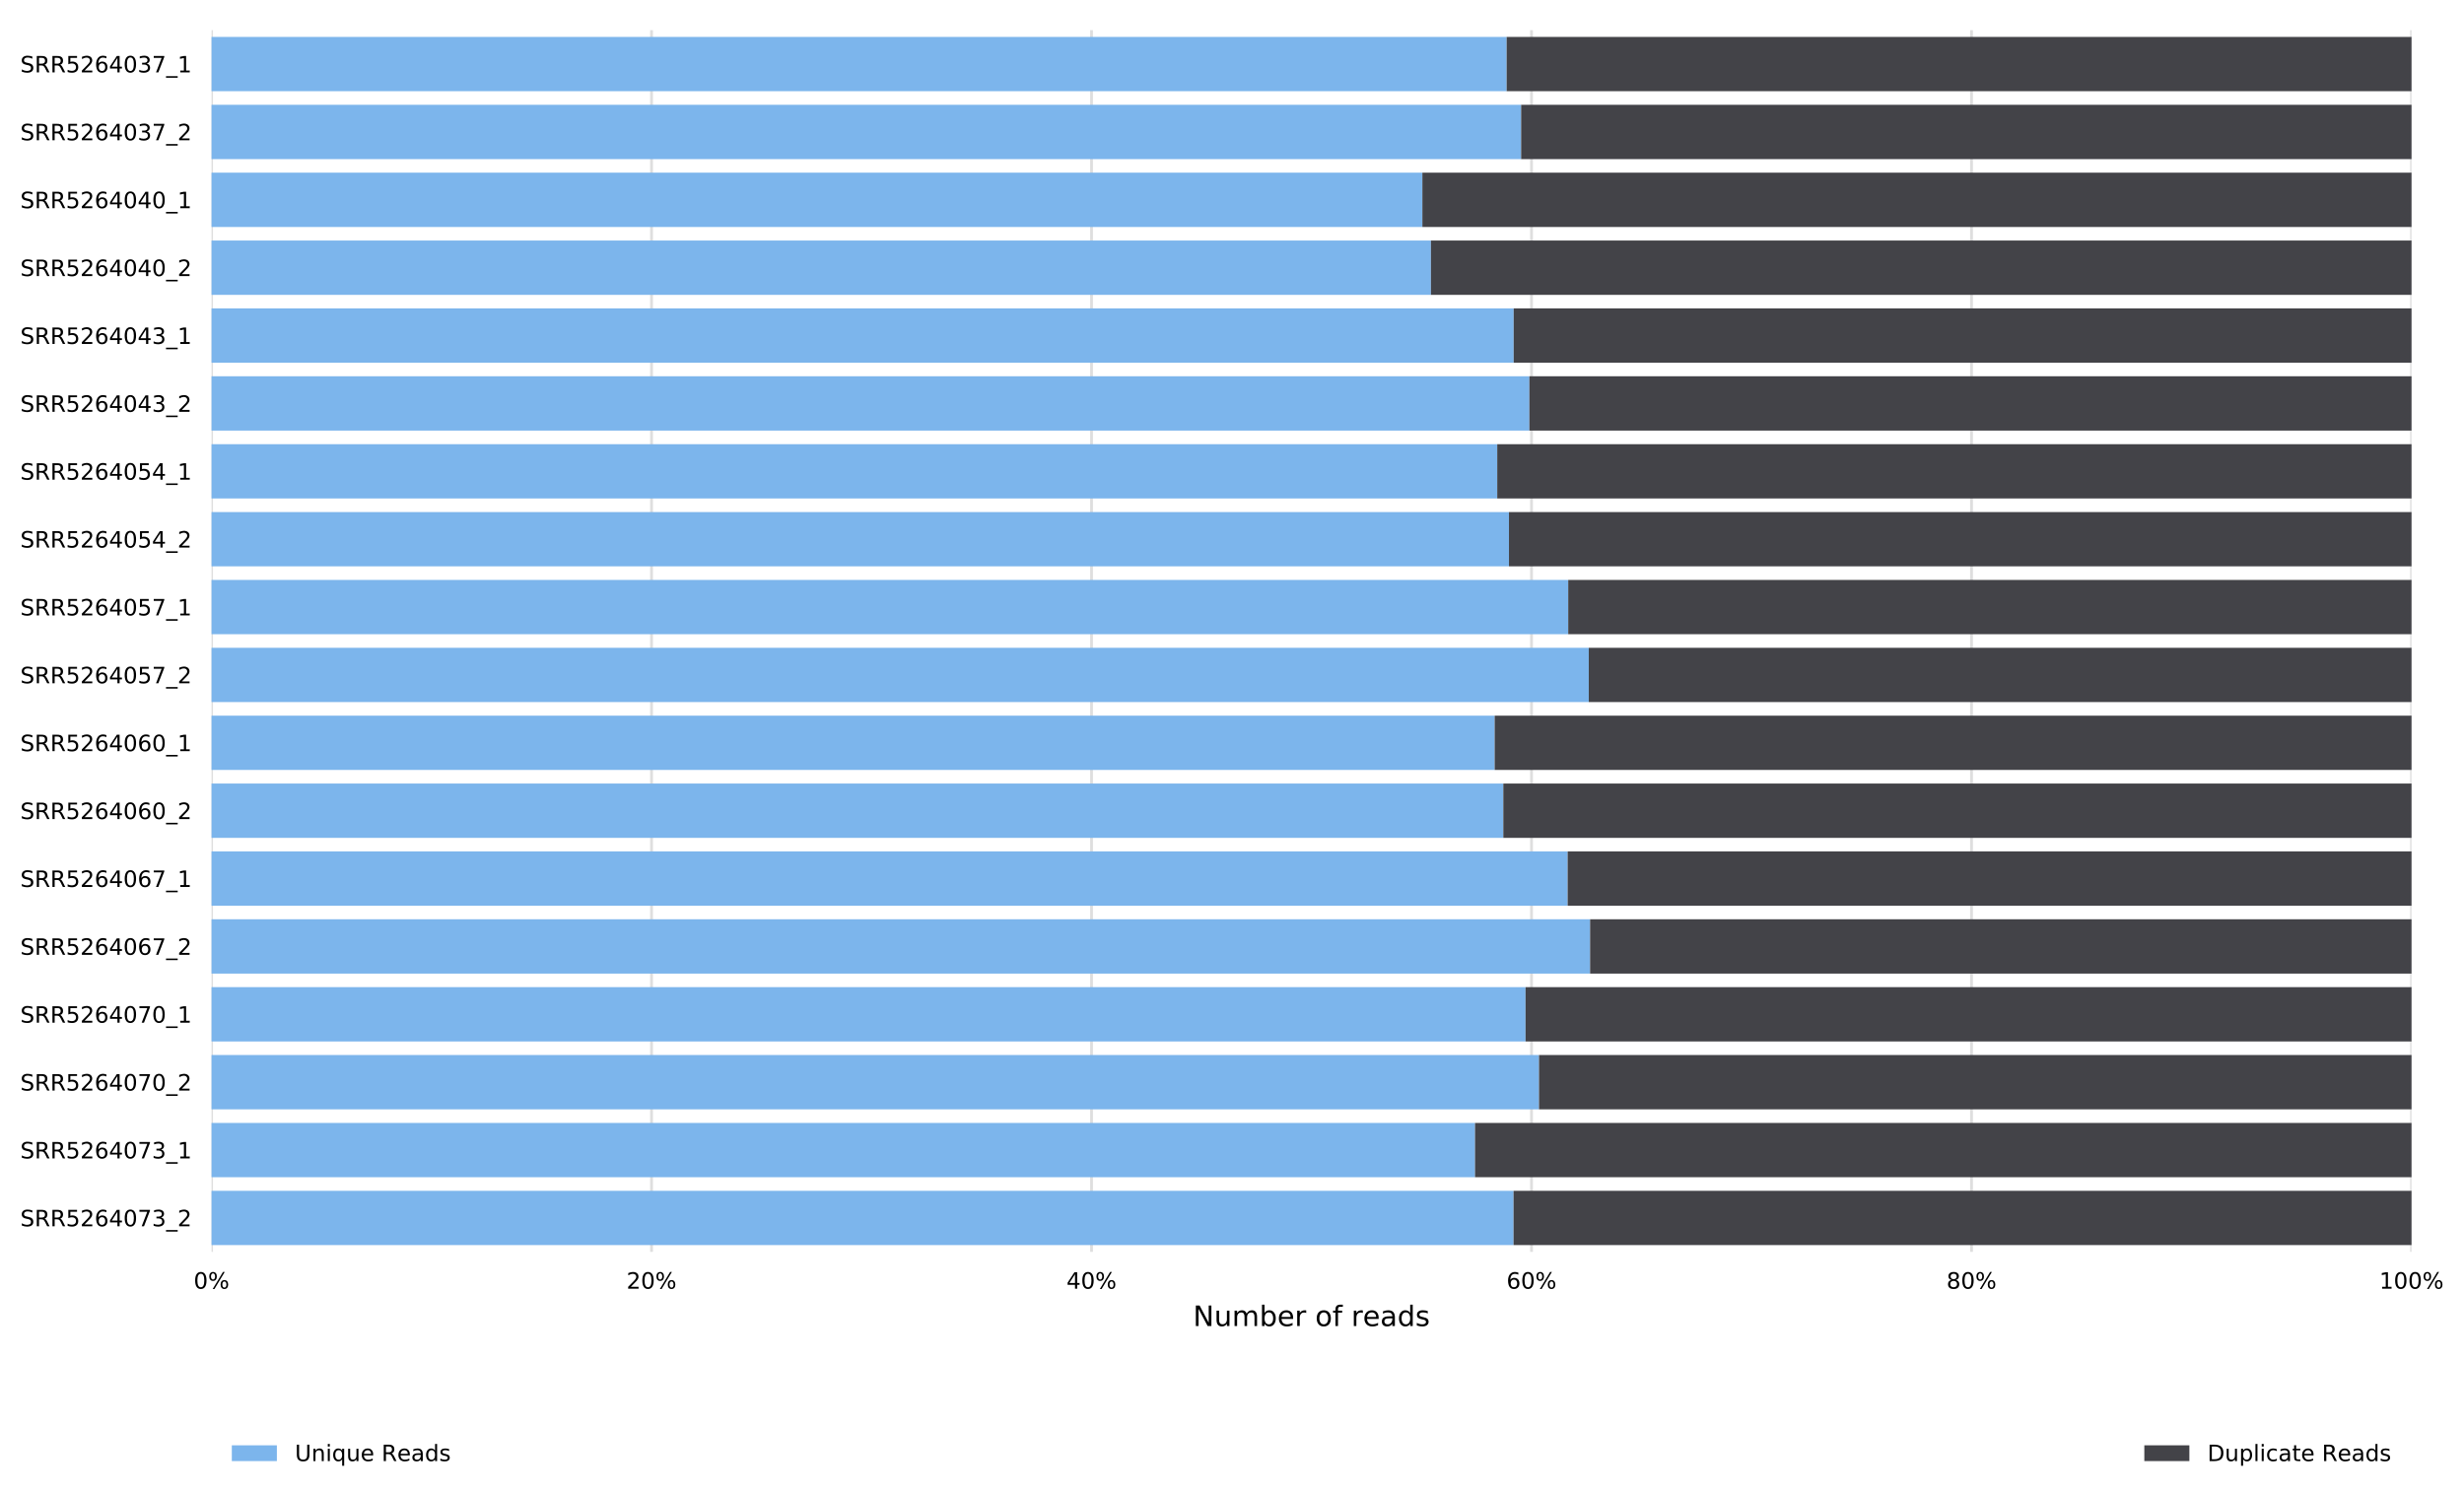 <?xml version="1.0" encoding="utf-8" standalone="no"?>
<!DOCTYPE svg PUBLIC "-//W3C//DTD SVG 1.1//EN"
  "http://www.w3.org/Graphics/SVG/1.1/DTD/svg11.dtd">
<!-- Created with matplotlib (http://matplotlib.org/) -->
<svg height="530.938pt" version="1.1" viewBox="0 0 874.952 530.938" width="874.952pt" xmlns="http://www.w3.org/2000/svg" xmlns:xlink="http://www.w3.org/1999/xlink">
 <defs>
  <style type="text/css">
*{stroke-linecap:butt;stroke-linejoin:round;}
  </style>
 </defs>
 <g id="figure_1">
  <g id="patch_1">
   <path d="M 0 530.938 
L 874.952 530.938 
L 874.952 0 
L 0 0 
z
" style="fill:#ffffff;"/>
  </g>
  <g id="axes_1">
   <g id="patch_2">
    <path d="M 75.116 444.578 
L 856.316 444.578 
L 856.316 10.7 
L 75.116 10.7 
z
" style="fill:#ffffff;"/>
   </g>
   <g id="matplotlib.axis_1">
    <g id="xtick_1">
     <g id="line2d_1">
      <path clip-path="url(#p8c779f470f)" d="M 75.116 444.578 
L 75.116 10.7 
" style="fill:none;stroke:#dedede;stroke-linecap:square;"/>
     </g>
     <g id="text_1">
      <!-- 0% -->
      <defs>
       <path d="M 31.781 66.406 
Q 24.172 66.406 20.328 58.906 
Q 16.5 51.422 16.5 36.375 
Q 16.5 21.391 20.328 13.891 
Q 24.172 6.391 31.781 6.391 
Q 39.453 6.391 43.281 13.891 
Q 47.125 21.391 47.125 36.375 
Q 47.125 51.422 43.281 58.906 
Q 39.453 66.406 31.781 66.406 
z
M 31.781 74.219 
Q 44.047 74.219 50.516 64.516 
Q 56.984 54.828 56.984 36.375 
Q 56.984 17.969 50.516 8.266 
Q 44.047 -1.422 31.781 -1.422 
Q 19.531 -1.422 13.062 8.266 
Q 6.594 17.969 6.594 36.375 
Q 6.594 54.828 13.062 64.516 
Q 19.531 74.219 31.781 74.219 
z
" id="DejaVuSans-30"/>
       <path d="M 72.703 32.078 
Q 68.453 32.078 66.031 28.469 
Q 63.625 24.859 63.625 18.406 
Q 63.625 12.062 66.031 8.422 
Q 68.453 4.781 72.703 4.781 
Q 76.859 4.781 79.266 8.422 
Q 81.688 12.062 81.688 18.406 
Q 81.688 24.812 79.266 28.438 
Q 76.859 32.078 72.703 32.078 
z
M 72.703 38.281 
Q 80.422 38.281 84.953 32.906 
Q 89.5 27.547 89.5 18.406 
Q 89.5 9.281 84.938 3.922 
Q 80.375 -1.422 72.703 -1.422 
Q 64.891 -1.422 60.344 3.922 
Q 55.812 9.281 55.812 18.406 
Q 55.812 27.594 60.375 32.938 
Q 64.938 38.281 72.703 38.281 
z
M 22.312 68.016 
Q 18.109 68.016 15.688 64.375 
Q 13.281 60.75 13.281 54.391 
Q 13.281 47.953 15.672 44.328 
Q 18.062 40.719 22.312 40.719 
Q 26.562 40.719 28.969 44.328 
Q 31.391 47.953 31.391 54.391 
Q 31.391 60.688 28.953 64.344 
Q 26.516 68.016 22.312 68.016 
z
M 66.406 74.219 
L 74.219 74.219 
L 28.609 -1.422 
L 20.797 -1.422 
z
M 22.312 74.219 
Q 30.031 74.219 34.609 68.875 
Q 39.203 63.531 39.203 54.391 
Q 39.203 45.172 34.641 39.844 
Q 30.078 34.516 22.312 34.516 
Q 14.547 34.516 10.031 39.859 
Q 5.516 45.219 5.516 54.391 
Q 5.516 63.484 10.047 68.844 
Q 14.594 74.219 22.312 74.219 
z
" id="DejaVuSans-25"/>
      </defs>
      <g transform="translate(68.771 457.657)scale(0.08 -0.08)">
       <use xlink:href="#DejaVuSans-30"/>
       <use x="63.623" xlink:href="#DejaVuSans-25"/>
      </g>
     </g>
    </g>
    <g id="xtick_2">
     <g id="line2d_2">
      <path clip-path="url(#p8c779f470f)" d="M 231.356 444.578 
L 231.356 10.7 
" style="fill:none;stroke:#dedede;stroke-linecap:square;"/>
     </g>
     <g id="text_2">
      <!-- 20% -->
      <defs>
       <path d="M 19.188 8.297 
L 53.609 8.297 
L 53.609 0 
L 7.328 0 
L 7.328 8.297 
Q 12.938 14.109 22.625 23.891 
Q 32.328 33.688 34.812 36.531 
Q 39.547 41.844 41.422 45.531 
Q 43.312 49.219 43.312 52.781 
Q 43.312 58.594 39.234 62.25 
Q 35.156 65.922 28.609 65.922 
Q 23.969 65.922 18.812 64.312 
Q 13.672 62.703 7.812 59.422 
L 7.812 69.391 
Q 13.766 71.781 18.938 73 
Q 24.125 74.219 28.422 74.219 
Q 39.75 74.219 46.484 68.547 
Q 53.219 62.891 53.219 53.422 
Q 53.219 48.922 51.531 44.891 
Q 49.859 40.875 45.406 35.406 
Q 44.188 33.984 37.641 27.219 
Q 31.109 20.453 19.188 8.297 
z
" id="DejaVuSans-32"/>
      </defs>
      <g transform="translate(222.466 457.657)scale(0.08 -0.08)">
       <use xlink:href="#DejaVuSans-32"/>
       <use x="63.623" xlink:href="#DejaVuSans-30"/>
       <use x="127.246" xlink:href="#DejaVuSans-25"/>
      </g>
     </g>
    </g>
    <g id="xtick_3">
     <g id="line2d_3">
      <path clip-path="url(#p8c779f470f)" d="M 387.596 444.578 
L 387.596 10.7 
" style="fill:none;stroke:#dedede;stroke-linecap:square;"/>
     </g>
     <g id="text_3">
      <!-- 40% -->
      <defs>
       <path d="M 37.797 64.312 
L 12.891 25.391 
L 37.797 25.391 
z
M 35.203 72.906 
L 47.609 72.906 
L 47.609 25.391 
L 58.016 25.391 
L 58.016 17.188 
L 47.609 17.188 
L 47.609 0 
L 37.797 0 
L 37.797 17.188 
L 4.891 17.188 
L 4.891 26.703 
z
" id="DejaVuSans-34"/>
      </defs>
      <g transform="translate(378.706 457.657)scale(0.08 -0.08)">
       <use xlink:href="#DejaVuSans-34"/>
       <use x="63.623" xlink:href="#DejaVuSans-30"/>
       <use x="127.246" xlink:href="#DejaVuSans-25"/>
      </g>
     </g>
    </g>
    <g id="xtick_4">
     <g id="line2d_4">
      <path clip-path="url(#p8c779f470f)" d="M 543.836 444.578 
L 543.836 10.7 
" style="fill:none;stroke:#dedede;stroke-linecap:square;"/>
     </g>
     <g id="text_4">
      <!-- 60% -->
      <defs>
       <path d="M 33.016 40.375 
Q 26.375 40.375 22.484 35.828 
Q 18.609 31.297 18.609 23.391 
Q 18.609 15.531 22.484 10.953 
Q 26.375 6.391 33.016 6.391 
Q 39.656 6.391 43.531 10.953 
Q 47.406 15.531 47.406 23.391 
Q 47.406 31.297 43.531 35.828 
Q 39.656 40.375 33.016 40.375 
z
M 52.594 71.297 
L 52.594 62.312 
Q 48.875 64.062 45.094 64.984 
Q 41.312 65.922 37.594 65.922 
Q 27.828 65.922 22.672 59.328 
Q 17.531 52.734 16.797 39.406 
Q 19.672 43.656 24.016 45.922 
Q 28.375 48.188 33.594 48.188 
Q 44.578 48.188 50.953 41.516 
Q 57.328 34.859 57.328 23.391 
Q 57.328 12.156 50.688 5.359 
Q 44.047 -1.422 33.016 -1.422 
Q 20.359 -1.422 13.672 8.266 
Q 6.984 17.969 6.984 36.375 
Q 6.984 53.656 15.188 63.938 
Q 23.391 74.219 37.203 74.219 
Q 40.922 74.219 44.703 73.484 
Q 48.484 72.75 52.594 71.297 
z
" id="DejaVuSans-36"/>
      </defs>
      <g transform="translate(534.946 457.657)scale(0.08 -0.08)">
       <use xlink:href="#DejaVuSans-36"/>
       <use x="63.623" xlink:href="#DejaVuSans-30"/>
       <use x="127.246" xlink:href="#DejaVuSans-25"/>
      </g>
     </g>
    </g>
    <g id="xtick_5">
     <g id="line2d_5">
      <path clip-path="url(#p8c779f470f)" d="M 700.076 444.578 
L 700.076 10.7 
" style="fill:none;stroke:#dedede;stroke-linecap:square;"/>
     </g>
     <g id="text_5">
      <!-- 80% -->
      <defs>
       <path d="M 31.781 34.625 
Q 24.75 34.625 20.719 30.859 
Q 16.703 27.094 16.703 20.516 
Q 16.703 13.922 20.719 10.156 
Q 24.75 6.391 31.781 6.391 
Q 38.812 6.391 42.859 10.172 
Q 46.922 13.969 46.922 20.516 
Q 46.922 27.094 42.891 30.859 
Q 38.875 34.625 31.781 34.625 
z
M 21.922 38.812 
Q 15.578 40.375 12.031 44.719 
Q 8.5 49.078 8.5 55.328 
Q 8.5 64.062 14.719 69.141 
Q 20.953 74.219 31.781 74.219 
Q 42.672 74.219 48.875 69.141 
Q 55.078 64.062 55.078 55.328 
Q 55.078 49.078 51.531 44.719 
Q 48 40.375 41.703 38.812 
Q 48.828 37.156 52.797 32.312 
Q 56.781 27.484 56.781 20.516 
Q 56.781 9.906 50.312 4.234 
Q 43.844 -1.422 31.781 -1.422 
Q 19.734 -1.422 13.25 4.234 
Q 6.781 9.906 6.781 20.516 
Q 6.781 27.484 10.781 32.312 
Q 14.797 37.156 21.922 38.812 
z
M 18.312 54.391 
Q 18.312 48.734 21.844 45.562 
Q 25.391 42.391 31.781 42.391 
Q 38.141 42.391 41.719 45.562 
Q 45.312 48.734 45.312 54.391 
Q 45.312 60.062 41.719 63.234 
Q 38.141 66.406 31.781 66.406 
Q 25.391 66.406 21.844 63.234 
Q 18.312 60.062 18.312 54.391 
z
" id="DejaVuSans-38"/>
      </defs>
      <g transform="translate(691.186 457.657)scale(0.08 -0.08)">
       <use xlink:href="#DejaVuSans-38"/>
       <use x="63.623" xlink:href="#DejaVuSans-30"/>
       <use x="127.246" xlink:href="#DejaVuSans-25"/>
      </g>
     </g>
    </g>
    <g id="xtick_6">
     <g id="line2d_6">
      <path clip-path="url(#p8c779f470f)" d="M 856.316 444.578 
L 856.316 10.7 
" style="fill:none;stroke:#dedede;stroke-linecap:square;"/>
     </g>
     <g id="text_6">
      <!-- 100% -->
      <defs>
       <path d="M 12.406 8.297 
L 28.516 8.297 
L 28.516 63.922 
L 10.984 60.406 
L 10.984 69.391 
L 28.422 72.906 
L 38.281 72.906 
L 38.281 8.297 
L 54.391 8.297 
L 54.391 0 
L 12.406 0 
z
" id="DejaVuSans-31"/>
      </defs>
      <g transform="translate(844.881 457.657)scale(0.08 -0.08)">
       <use xlink:href="#DejaVuSans-31"/>
       <use x="63.623" xlink:href="#DejaVuSans-30"/>
       <use x="127.246" xlink:href="#DejaVuSans-30"/>
       <use x="190.869" xlink:href="#DejaVuSans-25"/>
      </g>
     </g>
    </g>
    <g id="text_7">
     <!-- Number of reads -->
     <defs>
      <path d="M 9.812 72.906 
L 23.094 72.906 
L 55.422 11.922 
L 55.422 72.906 
L 64.984 72.906 
L 64.984 0 
L 51.703 0 
L 19.391 60.984 
L 19.391 0 
L 9.812 0 
z
" id="DejaVuSans-4e"/>
      <path d="M 8.5 21.578 
L 8.5 54.688 
L 17.484 54.688 
L 17.484 21.922 
Q 17.484 14.156 20.5 10.266 
Q 23.531 6.391 29.594 6.391 
Q 36.859 6.391 41.078 11.031 
Q 45.312 15.672 45.312 23.688 
L 45.312 54.688 
L 54.297 54.688 
L 54.297 0 
L 45.312 0 
L 45.312 8.406 
Q 42.047 3.422 37.719 1 
Q 33.406 -1.422 27.688 -1.422 
Q 18.266 -1.422 13.375 4.438 
Q 8.5 10.297 8.5 21.578 
z
M 31.109 56 
z
" id="DejaVuSans-75"/>
      <path d="M 52 44.188 
Q 55.375 50.25 60.062 53.125 
Q 64.75 56 71.094 56 
Q 79.641 56 84.281 50.016 
Q 88.922 44.047 88.922 33.016 
L 88.922 0 
L 79.891 0 
L 79.891 32.719 
Q 79.891 40.578 77.094 44.375 
Q 74.312 48.188 68.609 48.188 
Q 61.625 48.188 57.562 43.547 
Q 53.516 38.922 53.516 30.906 
L 53.516 0 
L 44.484 0 
L 44.484 32.719 
Q 44.484 40.625 41.703 44.406 
Q 38.922 48.188 33.109 48.188 
Q 26.219 48.188 22.156 43.531 
Q 18.109 38.875 18.109 30.906 
L 18.109 0 
L 9.078 0 
L 9.078 54.688 
L 18.109 54.688 
L 18.109 46.188 
Q 21.188 51.219 25.484 53.609 
Q 29.781 56 35.688 56 
Q 41.656 56 45.828 52.969 
Q 50 49.953 52 44.188 
z
" id="DejaVuSans-6d"/>
      <path d="M 48.688 27.297 
Q 48.688 37.203 44.609 42.844 
Q 40.531 48.484 33.406 48.484 
Q 26.266 48.484 22.188 42.844 
Q 18.109 37.203 18.109 27.297 
Q 18.109 17.391 22.188 11.75 
Q 26.266 6.109 33.406 6.109 
Q 40.531 6.109 44.609 11.75 
Q 48.688 17.391 48.688 27.297 
z
M 18.109 46.391 
Q 20.953 51.266 25.266 53.625 
Q 29.594 56 35.594 56 
Q 45.562 56 51.781 48.094 
Q 58.016 40.188 58.016 27.297 
Q 58.016 14.406 51.781 6.484 
Q 45.562 -1.422 35.594 -1.422 
Q 29.594 -1.422 25.266 0.953 
Q 20.953 3.328 18.109 8.203 
L 18.109 0 
L 9.078 0 
L 9.078 75.984 
L 18.109 75.984 
z
" id="DejaVuSans-62"/>
      <path d="M 56.203 29.594 
L 56.203 25.203 
L 14.891 25.203 
Q 15.484 15.922 20.484 11.062 
Q 25.484 6.203 34.422 6.203 
Q 39.594 6.203 44.453 7.469 
Q 49.312 8.734 54.109 11.281 
L 54.109 2.781 
Q 49.266 0.734 44.188 -0.344 
Q 39.109 -1.422 33.891 -1.422 
Q 20.797 -1.422 13.156 6.188 
Q 5.516 13.812 5.516 26.812 
Q 5.516 40.234 12.766 48.109 
Q 20.016 56 32.328 56 
Q 43.359 56 49.781 48.891 
Q 56.203 41.797 56.203 29.594 
z
M 47.219 32.234 
Q 47.125 39.594 43.094 43.984 
Q 39.062 48.391 32.422 48.391 
Q 24.906 48.391 20.391 44.141 
Q 15.875 39.891 15.188 32.172 
z
" id="DejaVuSans-65"/>
      <path d="M 41.109 46.297 
Q 39.594 47.172 37.812 47.578 
Q 36.031 48 33.891 48 
Q 26.266 48 22.188 43.047 
Q 18.109 38.094 18.109 28.812 
L 18.109 0 
L 9.078 0 
L 9.078 54.688 
L 18.109 54.688 
L 18.109 46.188 
Q 20.953 51.172 25.484 53.578 
Q 30.031 56 36.531 56 
Q 37.453 56 38.578 55.875 
Q 39.703 55.766 41.062 55.516 
z
" id="DejaVuSans-72"/>
      <path id="DejaVuSans-20"/>
      <path d="M 30.609 48.391 
Q 23.391 48.391 19.188 42.75 
Q 14.984 37.109 14.984 27.297 
Q 14.984 17.484 19.156 11.844 
Q 23.344 6.203 30.609 6.203 
Q 37.797 6.203 41.984 11.859 
Q 46.188 17.531 46.188 27.297 
Q 46.188 37.016 41.984 42.703 
Q 37.797 48.391 30.609 48.391 
z
M 30.609 56 
Q 42.328 56 49.016 48.375 
Q 55.719 40.766 55.719 27.297 
Q 55.719 13.875 49.016 6.219 
Q 42.328 -1.422 30.609 -1.422 
Q 18.844 -1.422 12.172 6.219 
Q 5.516 13.875 5.516 27.297 
Q 5.516 40.766 12.172 48.375 
Q 18.844 56 30.609 56 
z
" id="DejaVuSans-6f"/>
      <path d="M 37.109 75.984 
L 37.109 68.5 
L 28.516 68.5 
Q 23.688 68.5 21.797 66.547 
Q 19.922 64.594 19.922 59.516 
L 19.922 54.688 
L 34.719 54.688 
L 34.719 47.703 
L 19.922 47.703 
L 19.922 0 
L 10.891 0 
L 10.891 47.703 
L 2.297 47.703 
L 2.297 54.688 
L 10.891 54.688 
L 10.891 58.5 
Q 10.891 67.625 15.141 71.797 
Q 19.391 75.984 28.609 75.984 
z
" id="DejaVuSans-66"/>
      <path d="M 34.281 27.484 
Q 23.391 27.484 19.188 25 
Q 14.984 22.516 14.984 16.5 
Q 14.984 11.719 18.141 8.906 
Q 21.297 6.109 26.703 6.109 
Q 34.188 6.109 38.703 11.406 
Q 43.219 16.703 43.219 25.484 
L 43.219 27.484 
z
M 52.203 31.203 
L 52.203 0 
L 43.219 0 
L 43.219 8.297 
Q 40.141 3.328 35.547 0.953 
Q 30.953 -1.422 24.312 -1.422 
Q 15.922 -1.422 10.953 3.297 
Q 6 8.016 6 15.922 
Q 6 25.141 12.172 29.828 
Q 18.359 34.516 30.609 34.516 
L 43.219 34.516 
L 43.219 35.406 
Q 43.219 41.609 39.141 45 
Q 35.062 48.391 27.688 48.391 
Q 23 48.391 18.547 47.266 
Q 14.109 46.141 10.016 43.891 
L 10.016 52.203 
Q 14.938 54.109 19.578 55.047 
Q 24.219 56 28.609 56 
Q 40.484 56 46.344 49.844 
Q 52.203 43.703 52.203 31.203 
z
" id="DejaVuSans-61"/>
      <path d="M 45.406 46.391 
L 45.406 75.984 
L 54.391 75.984 
L 54.391 0 
L 45.406 0 
L 45.406 8.203 
Q 42.578 3.328 38.25 0.953 
Q 33.938 -1.422 27.875 -1.422 
Q 17.969 -1.422 11.734 6.484 
Q 5.516 14.406 5.516 27.297 
Q 5.516 40.188 11.734 48.094 
Q 17.969 56 27.875 56 
Q 33.938 56 38.25 53.625 
Q 42.578 51.266 45.406 46.391 
z
M 14.797 27.297 
Q 14.797 17.391 18.875 11.75 
Q 22.953 6.109 30.078 6.109 
Q 37.203 6.109 41.297 11.75 
Q 45.406 17.391 45.406 27.297 
Q 45.406 37.203 41.297 42.844 
Q 37.203 48.484 30.078 48.484 
Q 22.953 48.484 18.875 42.844 
Q 14.797 37.203 14.797 27.297 
z
" id="DejaVuSans-64"/>
      <path d="M 44.281 53.078 
L 44.281 44.578 
Q 40.484 46.531 36.375 47.5 
Q 32.281 48.484 27.875 48.484 
Q 21.188 48.484 17.844 46.438 
Q 14.5 44.391 14.5 40.281 
Q 14.5 37.156 16.891 35.375 
Q 19.281 33.594 26.516 31.984 
L 29.594 31.297 
Q 39.156 29.25 43.188 25.516 
Q 47.219 21.781 47.219 15.094 
Q 47.219 7.469 41.188 3.016 
Q 35.156 -1.422 24.609 -1.422 
Q 20.219 -1.422 15.453 -0.562 
Q 10.688 0.297 5.422 2 
L 5.422 11.281 
Q 10.406 8.688 15.234 7.391 
Q 20.062 6.109 24.812 6.109 
Q 31.156 6.109 34.562 8.281 
Q 37.984 10.453 37.984 14.406 
Q 37.984 18.062 35.516 20.016 
Q 33.062 21.969 24.703 23.781 
L 21.578 24.516 
Q 13.234 26.266 9.516 29.906 
Q 5.812 33.547 5.812 39.891 
Q 5.812 47.609 11.281 51.797 
Q 16.75 56 26.812 56 
Q 31.781 56 36.172 55.266 
Q 40.578 54.547 44.281 53.078 
z
" id="DejaVuSans-73"/>
     </defs>
     <g transform="translate(423.659 470.919)scale(0.1 -0.1)">
      <use xlink:href="#DejaVuSans-4e"/>
      <use x="74.805" xlink:href="#DejaVuSans-75"/>
      <use x="138.184" xlink:href="#DejaVuSans-6d"/>
      <use x="235.596" xlink:href="#DejaVuSans-62"/>
      <use x="299.072" xlink:href="#DejaVuSans-65"/>
      <use x="360.596" xlink:href="#DejaVuSans-72"/>
      <use x="401.709" xlink:href="#DejaVuSans-20"/>
      <use x="433.496" xlink:href="#DejaVuSans-6f"/>
      <use x="494.678" xlink:href="#DejaVuSans-66"/>
      <use x="529.883" xlink:href="#DejaVuSans-20"/>
      <use x="561.67" xlink:href="#DejaVuSans-72"/>
      <use x="602.752" xlink:href="#DejaVuSans-65"/>
      <use x="664.275" xlink:href="#DejaVuSans-61"/>
      <use x="725.555" xlink:href="#DejaVuSans-64"/>
      <use x="789.031" xlink:href="#DejaVuSans-73"/>
     </g>
    </g>
   </g>
   <g id="matplotlib.axis_2">
    <g id="ytick_1">
     <g id="text_8">
      <!-- SRR5264037_1 -->
      <defs>
       <path d="M 53.516 70.516 
L 53.516 60.891 
Q 47.906 63.578 42.922 64.891 
Q 37.938 66.219 33.297 66.219 
Q 25.25 66.219 20.875 63.094 
Q 16.5 59.969 16.5 54.203 
Q 16.5 49.359 19.406 46.891 
Q 22.312 44.438 30.422 42.922 
L 36.375 41.703 
Q 47.406 39.594 52.656 34.297 
Q 57.906 29 57.906 20.125 
Q 57.906 9.516 50.797 4.047 
Q 43.703 -1.422 29.984 -1.422 
Q 24.812 -1.422 18.969 -0.25 
Q 13.141 0.922 6.891 3.219 
L 6.891 13.375 
Q 12.891 10.016 18.656 8.297 
Q 24.422 6.594 29.984 6.594 
Q 38.422 6.594 43.016 9.906 
Q 47.609 13.234 47.609 19.391 
Q 47.609 24.75 44.312 27.781 
Q 41.016 30.812 33.5 32.328 
L 27.484 33.5 
Q 16.453 35.688 11.516 40.375 
Q 6.594 45.062 6.594 53.422 
Q 6.594 63.094 13.406 68.656 
Q 20.219 74.219 32.172 74.219 
Q 37.312 74.219 42.625 73.281 
Q 47.953 72.359 53.516 70.516 
z
" id="DejaVuSans-53"/>
       <path d="M 44.391 34.188 
Q 47.562 33.109 50.562 29.594 
Q 53.562 26.078 56.594 19.922 
L 66.609 0 
L 56 0 
L 46.688 18.703 
Q 43.062 26.031 39.672 28.422 
Q 36.281 30.812 30.422 30.812 
L 19.672 30.812 
L 19.672 0 
L 9.812 0 
L 9.812 72.906 
L 32.078 72.906 
Q 44.578 72.906 50.734 67.672 
Q 56.891 62.453 56.891 51.906 
Q 56.891 45.016 53.688 40.469 
Q 50.484 35.938 44.391 34.188 
z
M 19.672 64.797 
L 19.672 38.922 
L 32.078 38.922 
Q 39.203 38.922 42.844 42.219 
Q 46.484 45.516 46.484 51.906 
Q 46.484 58.297 42.844 61.547 
Q 39.203 64.797 32.078 64.797 
z
" id="DejaVuSans-52"/>
       <path d="M 10.797 72.906 
L 49.516 72.906 
L 49.516 64.594 
L 19.828 64.594 
L 19.828 46.734 
Q 21.969 47.469 24.109 47.828 
Q 26.266 48.188 28.422 48.188 
Q 40.625 48.188 47.75 41.5 
Q 54.891 34.812 54.891 23.391 
Q 54.891 11.625 47.562 5.094 
Q 40.234 -1.422 26.906 -1.422 
Q 22.312 -1.422 17.547 -0.641 
Q 12.797 0.141 7.719 1.703 
L 7.719 11.625 
Q 12.109 9.234 16.797 8.062 
Q 21.484 6.891 26.703 6.891 
Q 35.156 6.891 40.078 11.328 
Q 45.016 15.766 45.016 23.391 
Q 45.016 31 40.078 35.438 
Q 35.156 39.891 26.703 39.891 
Q 22.75 39.891 18.812 39.016 
Q 14.891 38.141 10.797 36.281 
z
" id="DejaVuSans-35"/>
       <path d="M 40.578 39.312 
Q 47.656 37.797 51.625 33 
Q 55.609 28.219 55.609 21.188 
Q 55.609 10.406 48.188 4.484 
Q 40.766 -1.422 27.094 -1.422 
Q 22.516 -1.422 17.656 -0.516 
Q 12.797 0.391 7.625 2.203 
L 7.625 11.719 
Q 11.719 9.328 16.594 8.109 
Q 21.484 6.891 26.812 6.891 
Q 36.078 6.891 40.938 10.547 
Q 45.797 14.203 45.797 21.188 
Q 45.797 27.641 41.281 31.266 
Q 36.766 34.906 28.719 34.906 
L 20.219 34.906 
L 20.219 43.016 
L 29.109 43.016 
Q 36.375 43.016 40.234 45.922 
Q 44.094 48.828 44.094 54.297 
Q 44.094 59.906 40.109 62.906 
Q 36.141 65.922 28.719 65.922 
Q 24.656 65.922 20.016 65.031 
Q 15.375 64.156 9.812 62.312 
L 9.812 71.094 
Q 15.438 72.656 20.344 73.438 
Q 25.25 74.219 29.594 74.219 
Q 40.828 74.219 47.359 69.109 
Q 53.906 64.016 53.906 55.328 
Q 53.906 49.266 50.438 45.094 
Q 46.969 40.922 40.578 39.312 
z
" id="DejaVuSans-33"/>
       <path d="M 8.203 72.906 
L 55.078 72.906 
L 55.078 68.703 
L 28.609 0 
L 18.312 0 
L 43.219 64.594 
L 8.203 64.594 
z
" id="DejaVuSans-37"/>
       <path d="M 50.984 -16.609 
L 50.984 -23.578 
L -0.984 -23.578 
L -0.984 -16.609 
z
" id="DejaVuSans-5f"/>
      </defs>
      <g transform="translate(7.2 25.721)scale(0.08 -0.08)">
       <use xlink:href="#DejaVuSans-53"/>
       <use x="63.477" xlink:href="#DejaVuSans-52"/>
       <use x="132.959" xlink:href="#DejaVuSans-52"/>
       <use x="202.441" xlink:href="#DejaVuSans-35"/>
       <use x="266.064" xlink:href="#DejaVuSans-32"/>
       <use x="329.688" xlink:href="#DejaVuSans-36"/>
       <use x="393.311" xlink:href="#DejaVuSans-34"/>
       <use x="456.934" xlink:href="#DejaVuSans-30"/>
       <use x="520.557" xlink:href="#DejaVuSans-33"/>
       <use x="584.18" xlink:href="#DejaVuSans-37"/>
       <use x="647.803" xlink:href="#DejaVuSans-5f"/>
       <use x="697.803" xlink:href="#DejaVuSans-31"/>
      </g>
     </g>
    </g>
    <g id="ytick_2">
     <g id="text_9">
      <!-- SRR5264037_2 -->
      <g transform="translate(7.2 49.825)scale(0.08 -0.08)">
       <use xlink:href="#DejaVuSans-53"/>
       <use x="63.477" xlink:href="#DejaVuSans-52"/>
       <use x="132.959" xlink:href="#DejaVuSans-52"/>
       <use x="202.441" xlink:href="#DejaVuSans-35"/>
       <use x="266.064" xlink:href="#DejaVuSans-32"/>
       <use x="329.688" xlink:href="#DejaVuSans-36"/>
       <use x="393.311" xlink:href="#DejaVuSans-34"/>
       <use x="456.934" xlink:href="#DejaVuSans-30"/>
       <use x="520.557" xlink:href="#DejaVuSans-33"/>
       <use x="584.18" xlink:href="#DejaVuSans-37"/>
       <use x="647.803" xlink:href="#DejaVuSans-5f"/>
       <use x="697.803" xlink:href="#DejaVuSans-32"/>
      </g>
     </g>
    </g>
    <g id="ytick_3">
     <g id="text_10">
      <!-- SRR5264040_1 -->
      <g transform="translate(7.2 73.93)scale(0.08 -0.08)">
       <use xlink:href="#DejaVuSans-53"/>
       <use x="63.477" xlink:href="#DejaVuSans-52"/>
       <use x="132.959" xlink:href="#DejaVuSans-52"/>
       <use x="202.441" xlink:href="#DejaVuSans-35"/>
       <use x="266.064" xlink:href="#DejaVuSans-32"/>
       <use x="329.688" xlink:href="#DejaVuSans-36"/>
       <use x="393.311" xlink:href="#DejaVuSans-34"/>
       <use x="456.934" xlink:href="#DejaVuSans-30"/>
       <use x="520.557" xlink:href="#DejaVuSans-34"/>
       <use x="584.18" xlink:href="#DejaVuSans-30"/>
       <use x="647.803" xlink:href="#DejaVuSans-5f"/>
       <use x="697.803" xlink:href="#DejaVuSans-31"/>
      </g>
     </g>
    </g>
    <g id="ytick_4">
     <g id="text_11">
      <!-- SRR5264040_2 -->
      <g transform="translate(7.2 98.034)scale(0.08 -0.08)">
       <use xlink:href="#DejaVuSans-53"/>
       <use x="63.477" xlink:href="#DejaVuSans-52"/>
       <use x="132.959" xlink:href="#DejaVuSans-52"/>
       <use x="202.441" xlink:href="#DejaVuSans-35"/>
       <use x="266.064" xlink:href="#DejaVuSans-32"/>
       <use x="329.688" xlink:href="#DejaVuSans-36"/>
       <use x="393.311" xlink:href="#DejaVuSans-34"/>
       <use x="456.934" xlink:href="#DejaVuSans-30"/>
       <use x="520.557" xlink:href="#DejaVuSans-34"/>
       <use x="584.18" xlink:href="#DejaVuSans-30"/>
       <use x="647.803" xlink:href="#DejaVuSans-5f"/>
       <use x="697.803" xlink:href="#DejaVuSans-32"/>
      </g>
     </g>
    </g>
    <g id="ytick_5">
     <g id="text_12">
      <!-- SRR5264043_1 -->
      <g transform="translate(7.2 122.138)scale(0.08 -0.08)">
       <use xlink:href="#DejaVuSans-53"/>
       <use x="63.477" xlink:href="#DejaVuSans-52"/>
       <use x="132.959" xlink:href="#DejaVuSans-52"/>
       <use x="202.441" xlink:href="#DejaVuSans-35"/>
       <use x="266.064" xlink:href="#DejaVuSans-32"/>
       <use x="329.688" xlink:href="#DejaVuSans-36"/>
       <use x="393.311" xlink:href="#DejaVuSans-34"/>
       <use x="456.934" xlink:href="#DejaVuSans-30"/>
       <use x="520.557" xlink:href="#DejaVuSans-34"/>
       <use x="584.18" xlink:href="#DejaVuSans-33"/>
       <use x="647.803" xlink:href="#DejaVuSans-5f"/>
       <use x="697.803" xlink:href="#DejaVuSans-31"/>
      </g>
     </g>
    </g>
    <g id="ytick_6">
     <g id="text_13">
      <!-- SRR5264043_2 -->
      <g transform="translate(7.2 146.243)scale(0.08 -0.08)">
       <use xlink:href="#DejaVuSans-53"/>
       <use x="63.477" xlink:href="#DejaVuSans-52"/>
       <use x="132.959" xlink:href="#DejaVuSans-52"/>
       <use x="202.441" xlink:href="#DejaVuSans-35"/>
       <use x="266.064" xlink:href="#DejaVuSans-32"/>
       <use x="329.688" xlink:href="#DejaVuSans-36"/>
       <use x="393.311" xlink:href="#DejaVuSans-34"/>
       <use x="456.934" xlink:href="#DejaVuSans-30"/>
       <use x="520.557" xlink:href="#DejaVuSans-34"/>
       <use x="584.18" xlink:href="#DejaVuSans-33"/>
       <use x="647.803" xlink:href="#DejaVuSans-5f"/>
       <use x="697.803" xlink:href="#DejaVuSans-32"/>
      </g>
     </g>
    </g>
    <g id="ytick_7">
     <g id="text_14">
      <!-- SRR5264054_1 -->
      <g transform="translate(7.2 170.347)scale(0.08 -0.08)">
       <use xlink:href="#DejaVuSans-53"/>
       <use x="63.477" xlink:href="#DejaVuSans-52"/>
       <use x="132.959" xlink:href="#DejaVuSans-52"/>
       <use x="202.441" xlink:href="#DejaVuSans-35"/>
       <use x="266.064" xlink:href="#DejaVuSans-32"/>
       <use x="329.688" xlink:href="#DejaVuSans-36"/>
       <use x="393.311" xlink:href="#DejaVuSans-34"/>
       <use x="456.934" xlink:href="#DejaVuSans-30"/>
       <use x="520.557" xlink:href="#DejaVuSans-35"/>
       <use x="584.18" xlink:href="#DejaVuSans-34"/>
       <use x="647.803" xlink:href="#DejaVuSans-5f"/>
       <use x="697.803" xlink:href="#DejaVuSans-31"/>
      </g>
     </g>
    </g>
    <g id="ytick_8">
     <g id="text_15">
      <!-- SRR5264054_2 -->
      <g transform="translate(7.2 194.451)scale(0.08 -0.08)">
       <use xlink:href="#DejaVuSans-53"/>
       <use x="63.477" xlink:href="#DejaVuSans-52"/>
       <use x="132.959" xlink:href="#DejaVuSans-52"/>
       <use x="202.441" xlink:href="#DejaVuSans-35"/>
       <use x="266.064" xlink:href="#DejaVuSans-32"/>
       <use x="329.688" xlink:href="#DejaVuSans-36"/>
       <use x="393.311" xlink:href="#DejaVuSans-34"/>
       <use x="456.934" xlink:href="#DejaVuSans-30"/>
       <use x="520.557" xlink:href="#DejaVuSans-35"/>
       <use x="584.18" xlink:href="#DejaVuSans-34"/>
       <use x="647.803" xlink:href="#DejaVuSans-5f"/>
       <use x="697.803" xlink:href="#DejaVuSans-32"/>
      </g>
     </g>
    </g>
    <g id="ytick_9">
     <g id="text_16">
      <!-- SRR5264057_1 -->
      <g transform="translate(7.2 218.556)scale(0.08 -0.08)">
       <use xlink:href="#DejaVuSans-53"/>
       <use x="63.477" xlink:href="#DejaVuSans-52"/>
       <use x="132.959" xlink:href="#DejaVuSans-52"/>
       <use x="202.441" xlink:href="#DejaVuSans-35"/>
       <use x="266.064" xlink:href="#DejaVuSans-32"/>
       <use x="329.688" xlink:href="#DejaVuSans-36"/>
       <use x="393.311" xlink:href="#DejaVuSans-34"/>
       <use x="456.934" xlink:href="#DejaVuSans-30"/>
       <use x="520.557" xlink:href="#DejaVuSans-35"/>
       <use x="584.18" xlink:href="#DejaVuSans-37"/>
       <use x="647.803" xlink:href="#DejaVuSans-5f"/>
       <use x="697.803" xlink:href="#DejaVuSans-31"/>
      </g>
     </g>
    </g>
    <g id="ytick_10">
     <g id="text_17">
      <!-- SRR5264057_2 -->
      <g transform="translate(7.2 242.66)scale(0.08 -0.08)">
       <use xlink:href="#DejaVuSans-53"/>
       <use x="63.477" xlink:href="#DejaVuSans-52"/>
       <use x="132.959" xlink:href="#DejaVuSans-52"/>
       <use x="202.441" xlink:href="#DejaVuSans-35"/>
       <use x="266.064" xlink:href="#DejaVuSans-32"/>
       <use x="329.688" xlink:href="#DejaVuSans-36"/>
       <use x="393.311" xlink:href="#DejaVuSans-34"/>
       <use x="456.934" xlink:href="#DejaVuSans-30"/>
       <use x="520.557" xlink:href="#DejaVuSans-35"/>
       <use x="584.18" xlink:href="#DejaVuSans-37"/>
       <use x="647.803" xlink:href="#DejaVuSans-5f"/>
       <use x="697.803" xlink:href="#DejaVuSans-32"/>
      </g>
     </g>
    </g>
    <g id="ytick_11">
     <g id="text_18">
      <!-- SRR5264060_1 -->
      <g transform="translate(7.2 266.764)scale(0.08 -0.08)">
       <use xlink:href="#DejaVuSans-53"/>
       <use x="63.477" xlink:href="#DejaVuSans-52"/>
       <use x="132.959" xlink:href="#DejaVuSans-52"/>
       <use x="202.441" xlink:href="#DejaVuSans-35"/>
       <use x="266.064" xlink:href="#DejaVuSans-32"/>
       <use x="329.688" xlink:href="#DejaVuSans-36"/>
       <use x="393.311" xlink:href="#DejaVuSans-34"/>
       <use x="456.934" xlink:href="#DejaVuSans-30"/>
       <use x="520.557" xlink:href="#DejaVuSans-36"/>
       <use x="584.18" xlink:href="#DejaVuSans-30"/>
       <use x="647.803" xlink:href="#DejaVuSans-5f"/>
       <use x="697.803" xlink:href="#DejaVuSans-31"/>
      </g>
     </g>
    </g>
    <g id="ytick_12">
     <g id="text_19">
      <!-- SRR5264060_2 -->
      <g transform="translate(7.2 290.869)scale(0.08 -0.08)">
       <use xlink:href="#DejaVuSans-53"/>
       <use x="63.477" xlink:href="#DejaVuSans-52"/>
       <use x="132.959" xlink:href="#DejaVuSans-52"/>
       <use x="202.441" xlink:href="#DejaVuSans-35"/>
       <use x="266.064" xlink:href="#DejaVuSans-32"/>
       <use x="329.688" xlink:href="#DejaVuSans-36"/>
       <use x="393.311" xlink:href="#DejaVuSans-34"/>
       <use x="456.934" xlink:href="#DejaVuSans-30"/>
       <use x="520.557" xlink:href="#DejaVuSans-36"/>
       <use x="584.18" xlink:href="#DejaVuSans-30"/>
       <use x="647.803" xlink:href="#DejaVuSans-5f"/>
       <use x="697.803" xlink:href="#DejaVuSans-32"/>
      </g>
     </g>
    </g>
    <g id="ytick_13">
     <g id="text_20">
      <!-- SRR5264067_1 -->
      <g transform="translate(7.2 314.973)scale(0.08 -0.08)">
       <use xlink:href="#DejaVuSans-53"/>
       <use x="63.477" xlink:href="#DejaVuSans-52"/>
       <use x="132.959" xlink:href="#DejaVuSans-52"/>
       <use x="202.441" xlink:href="#DejaVuSans-35"/>
       <use x="266.064" xlink:href="#DejaVuSans-32"/>
       <use x="329.688" xlink:href="#DejaVuSans-36"/>
       <use x="393.311" xlink:href="#DejaVuSans-34"/>
       <use x="456.934" xlink:href="#DejaVuSans-30"/>
       <use x="520.557" xlink:href="#DejaVuSans-36"/>
       <use x="584.18" xlink:href="#DejaVuSans-37"/>
       <use x="647.803" xlink:href="#DejaVuSans-5f"/>
       <use x="697.803" xlink:href="#DejaVuSans-31"/>
      </g>
     </g>
    </g>
    <g id="ytick_14">
     <g id="text_21">
      <!-- SRR5264067_2 -->
      <g transform="translate(7.2 339.077)scale(0.08 -0.08)">
       <use xlink:href="#DejaVuSans-53"/>
       <use x="63.477" xlink:href="#DejaVuSans-52"/>
       <use x="132.959" xlink:href="#DejaVuSans-52"/>
       <use x="202.441" xlink:href="#DejaVuSans-35"/>
       <use x="266.064" xlink:href="#DejaVuSans-32"/>
       <use x="329.688" xlink:href="#DejaVuSans-36"/>
       <use x="393.311" xlink:href="#DejaVuSans-34"/>
       <use x="456.934" xlink:href="#DejaVuSans-30"/>
       <use x="520.557" xlink:href="#DejaVuSans-36"/>
       <use x="584.18" xlink:href="#DejaVuSans-37"/>
       <use x="647.803" xlink:href="#DejaVuSans-5f"/>
       <use x="697.803" xlink:href="#DejaVuSans-32"/>
      </g>
     </g>
    </g>
    <g id="ytick_15">
     <g id="text_22">
      <!-- SRR5264070_1 -->
      <g transform="translate(7.2 363.182)scale(0.08 -0.08)">
       <use xlink:href="#DejaVuSans-53"/>
       <use x="63.477" xlink:href="#DejaVuSans-52"/>
       <use x="132.959" xlink:href="#DejaVuSans-52"/>
       <use x="202.441" xlink:href="#DejaVuSans-35"/>
       <use x="266.064" xlink:href="#DejaVuSans-32"/>
       <use x="329.688" xlink:href="#DejaVuSans-36"/>
       <use x="393.311" xlink:href="#DejaVuSans-34"/>
       <use x="456.934" xlink:href="#DejaVuSans-30"/>
       <use x="520.557" xlink:href="#DejaVuSans-37"/>
       <use x="584.18" xlink:href="#DejaVuSans-30"/>
       <use x="647.803" xlink:href="#DejaVuSans-5f"/>
       <use x="697.803" xlink:href="#DejaVuSans-31"/>
      </g>
     </g>
    </g>
    <g id="ytick_16">
     <g id="text_23">
      <!-- SRR5264070_2 -->
      <g transform="translate(7.2 387.286)scale(0.08 -0.08)">
       <use xlink:href="#DejaVuSans-53"/>
       <use x="63.477" xlink:href="#DejaVuSans-52"/>
       <use x="132.959" xlink:href="#DejaVuSans-52"/>
       <use x="202.441" xlink:href="#DejaVuSans-35"/>
       <use x="266.064" xlink:href="#DejaVuSans-32"/>
       <use x="329.688" xlink:href="#DejaVuSans-36"/>
       <use x="393.311" xlink:href="#DejaVuSans-34"/>
       <use x="456.934" xlink:href="#DejaVuSans-30"/>
       <use x="520.557" xlink:href="#DejaVuSans-37"/>
       <use x="584.18" xlink:href="#DejaVuSans-30"/>
       <use x="647.803" xlink:href="#DejaVuSans-5f"/>
       <use x="697.803" xlink:href="#DejaVuSans-32"/>
      </g>
     </g>
    </g>
    <g id="ytick_17">
     <g id="text_24">
      <!-- SRR5264073_1 -->
      <g transform="translate(7.2 411.39)scale(0.08 -0.08)">
       <use xlink:href="#DejaVuSans-53"/>
       <use x="63.477" xlink:href="#DejaVuSans-52"/>
       <use x="132.959" xlink:href="#DejaVuSans-52"/>
       <use x="202.441" xlink:href="#DejaVuSans-35"/>
       <use x="266.064" xlink:href="#DejaVuSans-32"/>
       <use x="329.688" xlink:href="#DejaVuSans-36"/>
       <use x="393.311" xlink:href="#DejaVuSans-34"/>
       <use x="456.934" xlink:href="#DejaVuSans-30"/>
       <use x="520.557" xlink:href="#DejaVuSans-37"/>
       <use x="584.18" xlink:href="#DejaVuSans-33"/>
       <use x="647.803" xlink:href="#DejaVuSans-5f"/>
       <use x="697.803" xlink:href="#DejaVuSans-31"/>
      </g>
     </g>
    </g>
    <g id="ytick_18">
     <g id="text_25">
      <!-- SRR5264073_2 -->
      <g transform="translate(7.2 435.495)scale(0.08 -0.08)">
       <use xlink:href="#DejaVuSans-53"/>
       <use x="63.477" xlink:href="#DejaVuSans-52"/>
       <use x="132.959" xlink:href="#DejaVuSans-52"/>
       <use x="202.441" xlink:href="#DejaVuSans-35"/>
       <use x="266.064" xlink:href="#DejaVuSans-32"/>
       <use x="329.688" xlink:href="#DejaVuSans-36"/>
       <use x="393.311" xlink:href="#DejaVuSans-34"/>
       <use x="456.934" xlink:href="#DejaVuSans-30"/>
       <use x="520.557" xlink:href="#DejaVuSans-37"/>
       <use x="584.18" xlink:href="#DejaVuSans-33"/>
       <use x="647.803" xlink:href="#DejaVuSans-5f"/>
       <use x="697.803" xlink:href="#DejaVuSans-32"/>
      </g>
     </g>
    </g>
   </g>
   <g id="patch_3">
    <path clip-path="url(#p8c779f470f)" d="M 75.116 13.11 
L 535 13.11 
L 535 32.394 
L 75.116 32.394 
z
" style="fill:#7cb5ec;"/>
   </g>
   <g id="patch_4">
    <path clip-path="url(#p8c779f470f)" d="M 75.116 37.215 
L 540.147 37.215 
L 540.147 56.498 
L 75.116 56.498 
z
" style="fill:#7cb5ec;"/>
   </g>
   <g id="patch_5">
    <path clip-path="url(#p8c779f470f)" d="M 75.116 61.319 
L 505.079 61.319 
L 505.079 80.603 
L 75.116 80.603 
z
" style="fill:#7cb5ec;"/>
   </g>
   <g id="patch_6">
    <path clip-path="url(#p8c779f470f)" d="M 75.116 85.423 
L 508.111 85.423 
L 508.111 104.707 
L 75.116 104.707 
z
" style="fill:#7cb5ec;"/>
   </g>
   <g id="patch_7">
    <path clip-path="url(#p8c779f470f)" d="M 75.116 109.528 
L 537.501 109.528 
L 537.501 128.811 
L 75.116 128.811 
z
" style="fill:#7cb5ec;"/>
   </g>
   <g id="patch_8">
    <path clip-path="url(#p8c779f470f)" d="M 75.116 133.632 
L 543.08 133.632 
L 543.08 152.916 
L 75.116 152.916 
z
" style="fill:#7cb5ec;"/>
   </g>
   <g id="patch_9">
    <path clip-path="url(#p8c779f470f)" d="M 75.116 157.737 
L 531.663 157.737 
L 531.663 177.02 
L 75.116 177.02 
z
" style="fill:#7cb5ec;"/>
   </g>
   <g id="patch_10">
    <path clip-path="url(#p8c779f470f)" d="M 75.116 181.841 
L 535.826 181.841 
L 535.826 201.124 
L 75.116 201.124 
z
" style="fill:#7cb5ec;"/>
   </g>
   <g id="patch_11">
    <path clip-path="url(#p8c779f470f)" d="M 75.116 205.945 
L 556.868 205.945 
L 556.868 225.229 
L 75.116 225.229 
z
" style="fill:#7cb5ec;"/>
   </g>
   <g id="patch_12">
    <path clip-path="url(#p8c779f470f)" d="M 75.116 230.05 
L 564.161 230.05 
L 564.161 249.333 
L 75.116 249.333 
z
" style="fill:#7cb5ec;"/>
   </g>
   <g id="patch_13">
    <path clip-path="url(#p8c779f470f)" d="M 75.116 254.154 
L 530.748 254.154 
L 530.748 273.437 
L 75.116 273.437 
z
" style="fill:#7cb5ec;"/>
   </g>
   <g id="patch_14">
    <path clip-path="url(#p8c779f470f)" d="M 75.116 278.258 
L 533.816 278.258 
L 533.816 297.542 
L 75.116 297.542 
z
" style="fill:#7cb5ec;"/>
   </g>
   <g id="patch_15">
    <path clip-path="url(#p8c779f470f)" d="M 75.116 302.363 
L 556.668 302.363 
L 556.668 321.646 
L 75.116 321.646 
z
" style="fill:#7cb5ec;"/>
   </g>
   <g id="patch_16">
    <path clip-path="url(#p8c779f470f)" d="M 75.116 326.467 
L 564.634 326.467 
L 564.634 345.75 
L 75.116 345.75 
z
" style="fill:#7cb5ec;"/>
   </g>
   <g id="patch_17">
    <path clip-path="url(#p8c779f470f)" d="M 75.116 350.571 
L 541.715 350.571 
L 541.715 369.855 
L 75.116 369.855 
z
" style="fill:#7cb5ec;"/>
   </g>
   <g id="patch_18">
    <path clip-path="url(#p8c779f470f)" d="M 75.116 374.676 
L 546.494 374.676 
L 546.494 393.959 
L 75.116 393.959 
z
" style="fill:#7cb5ec;"/>
   </g>
   <g id="patch_19">
    <path clip-path="url(#p8c779f470f)" d="M 75.116 398.78 
L 523.774 398.78 
L 523.774 418.063 
L 75.116 418.063 
z
" style="fill:#7cb5ec;"/>
   </g>
   <g id="patch_20">
    <path clip-path="url(#p8c779f470f)" d="M 75.116 422.884 
L 537.456 422.884 
L 537.456 442.168 
L 75.116 442.168 
z
" style="fill:#7cb5ec;"/>
   </g>
   <g id="patch_21">
    <path clip-path="url(#p8c779f470f)" d="M 535 13.11 
L 856.316 13.11 
L 856.316 32.394 
L 535 32.394 
z
" style="fill:#434348;"/>
   </g>
   <g id="patch_22">
    <path clip-path="url(#p8c779f470f)" d="M 540.147 37.215 
L 856.316 37.215 
L 856.316 56.498 
L 540.147 56.498 
z
" style="fill:#434348;"/>
   </g>
   <g id="patch_23">
    <path clip-path="url(#p8c779f470f)" d="M 505.079 61.319 
L 856.316 61.319 
L 856.316 80.603 
L 505.079 80.603 
z
" style="fill:#434348;"/>
   </g>
   <g id="patch_24">
    <path clip-path="url(#p8c779f470f)" d="M 508.111 85.423 
L 856.316 85.423 
L 856.316 104.707 
L 508.111 104.707 
z
" style="fill:#434348;"/>
   </g>
   <g id="patch_25">
    <path clip-path="url(#p8c779f470f)" d="M 537.501 109.528 
L 856.316 109.528 
L 856.316 128.811 
L 537.501 128.811 
z
" style="fill:#434348;"/>
   </g>
   <g id="patch_26">
    <path clip-path="url(#p8c779f470f)" d="M 543.08 133.632 
L 856.316 133.632 
L 856.316 152.916 
L 543.08 152.916 
z
" style="fill:#434348;"/>
   </g>
   <g id="patch_27">
    <path clip-path="url(#p8c779f470f)" d="M 531.663 157.737 
L 856.316 157.737 
L 856.316 177.02 
L 531.663 177.02 
z
" style="fill:#434348;"/>
   </g>
   <g id="patch_28">
    <path clip-path="url(#p8c779f470f)" d="M 535.826 181.841 
L 856.316 181.841 
L 856.316 201.124 
L 535.826 201.124 
z
" style="fill:#434348;"/>
   </g>
   <g id="patch_29">
    <path clip-path="url(#p8c779f470f)" d="M 556.868 205.945 
L 856.316 205.945 
L 856.316 225.229 
L 556.868 225.229 
z
" style="fill:#434348;"/>
   </g>
   <g id="patch_30">
    <path clip-path="url(#p8c779f470f)" d="M 564.161 230.05 
L 856.316 230.05 
L 856.316 249.333 
L 564.161 249.333 
z
" style="fill:#434348;"/>
   </g>
   <g id="patch_31">
    <path clip-path="url(#p8c779f470f)" d="M 530.748 254.154 
L 856.316 254.154 
L 856.316 273.437 
L 530.748 273.437 
z
" style="fill:#434348;"/>
   </g>
   <g id="patch_32">
    <path clip-path="url(#p8c779f470f)" d="M 533.816 278.258 
L 856.316 278.258 
L 856.316 297.542 
L 533.816 297.542 
z
" style="fill:#434348;"/>
   </g>
   <g id="patch_33">
    <path clip-path="url(#p8c779f470f)" d="M 556.668 302.363 
L 856.316 302.363 
L 856.316 321.646 
L 556.668 321.646 
z
" style="fill:#434348;"/>
   </g>
   <g id="patch_34">
    <path clip-path="url(#p8c779f470f)" d="M 564.634 326.467 
L 856.316 326.467 
L 856.316 345.75 
L 564.634 345.75 
z
" style="fill:#434348;"/>
   </g>
   <g id="patch_35">
    <path clip-path="url(#p8c779f470f)" d="M 541.715 350.571 
L 856.316 350.571 
L 856.316 369.855 
L 541.715 369.855 
z
" style="fill:#434348;"/>
   </g>
   <g id="patch_36">
    <path clip-path="url(#p8c779f470f)" d="M 546.494 374.676 
L 856.316 374.676 
L 856.316 393.959 
L 546.494 393.959 
z
" style="fill:#434348;"/>
   </g>
   <g id="patch_37">
    <path clip-path="url(#p8c779f470f)" d="M 523.774 398.78 
L 856.316 398.78 
L 856.316 418.063 
L 523.774 418.063 
z
" style="fill:#434348;"/>
   </g>
   <g id="patch_38">
    <path clip-path="url(#p8c779f470f)" d="M 537.456 422.884 
L 856.316 422.884 
L 856.316 442.168 
L 537.456 442.168 
z
" style="fill:#434348;"/>
   </g>
   <g id="text_26">
    <!-- FastQC: Sequence Counts -->
    <defs>
     <path d="M 9.812 72.906 
L 51.703 72.906 
L 51.703 64.594 
L 19.672 64.594 
L 19.672 43.109 
L 48.578 43.109 
L 48.578 34.812 
L 19.672 34.812 
L 19.672 0 
L 9.812 0 
z
" id="DejaVuSans-46"/>
     <path d="M 18.312 70.219 
L 18.312 54.688 
L 36.812 54.688 
L 36.812 47.703 
L 18.312 47.703 
L 18.312 18.016 
Q 18.312 11.328 20.141 9.422 
Q 21.969 7.516 27.594 7.516 
L 36.812 7.516 
L 36.812 0 
L 27.594 0 
Q 17.188 0 13.234 3.875 
Q 9.281 7.766 9.281 18.016 
L 9.281 47.703 
L 2.688 47.703 
L 2.688 54.688 
L 9.281 54.688 
L 9.281 70.219 
z
" id="DejaVuSans-74"/>
     <path d="M 39.406 66.219 
Q 28.656 66.219 22.328 58.203 
Q 16.016 50.203 16.016 36.375 
Q 16.016 22.609 22.328 14.594 
Q 28.656 6.594 39.406 6.594 
Q 50.141 6.594 56.422 14.594 
Q 62.703 22.609 62.703 36.375 
Q 62.703 50.203 56.422 58.203 
Q 50.141 66.219 39.406 66.219 
z
M 53.219 1.312 
L 66.219 -12.891 
L 54.297 -12.891 
L 43.5 -1.219 
Q 41.891 -1.312 41.031 -1.359 
Q 40.188 -1.422 39.406 -1.422 
Q 24.031 -1.422 14.812 8.859 
Q 5.609 19.141 5.609 36.375 
Q 5.609 53.656 14.812 63.938 
Q 24.031 74.219 39.406 74.219 
Q 54.734 74.219 63.906 63.938 
Q 73.094 53.656 73.094 36.375 
Q 73.094 23.688 67.984 14.641 
Q 62.891 5.609 53.219 1.312 
z
" id="DejaVuSans-51"/>
     <path d="M 64.406 67.281 
L 64.406 56.891 
Q 59.422 61.531 53.781 63.812 
Q 48.141 66.109 41.797 66.109 
Q 29.297 66.109 22.656 58.469 
Q 16.016 50.828 16.016 36.375 
Q 16.016 21.969 22.656 14.328 
Q 29.297 6.688 41.797 6.688 
Q 48.141 6.688 53.781 8.984 
Q 59.422 11.281 64.406 15.922 
L 64.406 5.609 
Q 59.234 2.094 53.438 0.328 
Q 47.656 -1.422 41.219 -1.422 
Q 24.656 -1.422 15.125 8.703 
Q 5.609 18.844 5.609 36.375 
Q 5.609 53.953 15.125 64.078 
Q 24.656 74.219 41.219 74.219 
Q 47.75 74.219 53.531 72.484 
Q 59.328 70.75 64.406 67.281 
z
" id="DejaVuSans-43"/>
     <path d="M 11.719 12.406 
L 22.016 12.406 
L 22.016 0 
L 11.719 0 
z
M 11.719 51.703 
L 22.016 51.703 
L 22.016 39.312 
L 11.719 39.312 
z
" id="DejaVuSans-3a"/>
     <path d="M 14.797 27.297 
Q 14.797 17.391 18.875 11.75 
Q 22.953 6.109 30.078 6.109 
Q 37.203 6.109 41.297 11.75 
Q 45.406 17.391 45.406 27.297 
Q 45.406 37.203 41.297 42.844 
Q 37.203 48.484 30.078 48.484 
Q 22.953 48.484 18.875 42.844 
Q 14.797 37.203 14.797 27.297 
z
M 45.406 8.203 
Q 42.578 3.328 38.25 0.953 
Q 33.938 -1.422 27.875 -1.422 
Q 17.969 -1.422 11.734 6.484 
Q 5.516 14.406 5.516 27.297 
Q 5.516 40.188 11.734 48.094 
Q 17.969 56 27.875 56 
Q 33.938 56 38.25 53.625 
Q 42.578 51.266 45.406 46.391 
L 45.406 54.688 
L 54.391 54.688 
L 54.391 -20.797 
L 45.406 -20.797 
z
" id="DejaVuSans-71"/>
     <path d="M 54.891 33.016 
L 54.891 0 
L 45.906 0 
L 45.906 32.719 
Q 45.906 40.484 42.875 44.328 
Q 39.844 48.188 33.797 48.188 
Q 26.516 48.188 22.312 43.547 
Q 18.109 38.922 18.109 30.906 
L 18.109 0 
L 9.078 0 
L 9.078 54.688 
L 18.109 54.688 
L 18.109 46.188 
Q 21.344 51.125 25.703 53.562 
Q 30.078 56 35.797 56 
Q 45.219 56 50.047 50.172 
Q 54.891 44.344 54.891 33.016 
z
" id="DejaVuSans-6e"/>
     <path d="M 48.781 52.594 
L 48.781 44.188 
Q 44.969 46.297 41.141 47.344 
Q 37.312 48.391 33.406 48.391 
Q 24.656 48.391 19.812 42.844 
Q 14.984 37.312 14.984 27.297 
Q 14.984 17.281 19.812 11.734 
Q 24.656 6.203 33.406 6.203 
Q 37.312 6.203 41.141 7.25 
Q 44.969 8.297 48.781 10.406 
L 48.781 2.094 
Q 45.016 0.344 40.984 -0.531 
Q 36.969 -1.422 32.422 -1.422 
Q 20.062 -1.422 12.781 6.344 
Q 5.516 14.109 5.516 27.297 
Q 5.516 40.672 12.859 48.328 
Q 20.219 56 33.016 56 
Q 37.156 56 41.109 55.141 
Q 45.062 54.297 48.781 52.594 
z
" id="DejaVuSans-63"/>
    </defs>
    <g transform="translate(361.868 -17.02)scale(0.16 -0.16)">
     <use xlink:href="#DejaVuSans-46"/>
     <use x="57.379" xlink:href="#DejaVuSans-61"/>
     <use x="118.658" xlink:href="#DejaVuSans-73"/>
     <use x="170.758" xlink:href="#DejaVuSans-74"/>
     <use x="209.967" xlink:href="#DejaVuSans-51"/>
     <use x="288.678" xlink:href="#DejaVuSans-43"/>
     <use x="358.502" xlink:href="#DejaVuSans-3a"/>
     <use x="392.193" xlink:href="#DejaVuSans-20"/>
     <use x="423.98" xlink:href="#DejaVuSans-53"/>
     <use x="487.457" xlink:href="#DejaVuSans-65"/>
     <use x="548.98" xlink:href="#DejaVuSans-71"/>
     <use x="612.457" xlink:href="#DejaVuSans-75"/>
     <use x="675.836" xlink:href="#DejaVuSans-65"/>
     <use x="737.359" xlink:href="#DejaVuSans-6e"/>
     <use x="800.738" xlink:href="#DejaVuSans-63"/>
     <use x="855.719" xlink:href="#DejaVuSans-65"/>
     <use x="917.242" xlink:href="#DejaVuSans-20"/>
     <use x="949.029" xlink:href="#DejaVuSans-43"/>
     <use x="1018.854" xlink:href="#DejaVuSans-6f"/>
     <use x="1080.035" xlink:href="#DejaVuSans-75"/>
     <use x="1143.414" xlink:href="#DejaVuSans-6e"/>
     <use x="1206.793" xlink:href="#DejaVuSans-74"/>
     <use x="1246.002" xlink:href="#DejaVuSans-73"/>
    </g>
   </g>
   <g id="legend_1">
    <g id="patch_39">
     <path d="M 82.316 518.875 
L 98.316 518.875 
L 98.316 513.275 
L 82.316 513.275 
z
" style="fill:#7cb5ec;"/>
    </g>
    <g id="text_27">
     <!-- Unique Reads -->
     <defs>
      <path d="M 8.688 72.906 
L 18.609 72.906 
L 18.609 28.609 
Q 18.609 16.891 22.844 11.734 
Q 27.094 6.594 36.625 6.594 
Q 46.094 6.594 50.344 11.734 
Q 54.594 16.891 54.594 28.609 
L 54.594 72.906 
L 64.5 72.906 
L 64.5 27.391 
Q 64.5 13.141 57.438 5.859 
Q 50.391 -1.422 36.625 -1.422 
Q 22.797 -1.422 15.734 5.859 
Q 8.688 13.141 8.688 27.391 
z
" id="DejaVuSans-55"/>
      <path d="M 9.422 54.688 
L 18.406 54.688 
L 18.406 0 
L 9.422 0 
z
M 9.422 75.984 
L 18.406 75.984 
L 18.406 64.594 
L 9.422 64.594 
z
" id="DejaVuSans-69"/>
     </defs>
     <g transform="translate(104.716 518.875)scale(0.08 -0.08)">
      <use xlink:href="#DejaVuSans-55"/>
      <use x="73.193" xlink:href="#DejaVuSans-6e"/>
      <use x="136.572" xlink:href="#DejaVuSans-69"/>
      <use x="164.355" xlink:href="#DejaVuSans-71"/>
      <use x="227.832" xlink:href="#DejaVuSans-75"/>
      <use x="291.211" xlink:href="#DejaVuSans-65"/>
      <use x="352.734" xlink:href="#DejaVuSans-20"/>
      <use x="384.521" xlink:href="#DejaVuSans-52"/>
      <use x="453.941" xlink:href="#DejaVuSans-65"/>
      <use x="515.465" xlink:href="#DejaVuSans-61"/>
      <use x="576.744" xlink:href="#DejaVuSans-64"/>
      <use x="640.221" xlink:href="#DejaVuSans-73"/>
     </g>
    </g>
    <g id="patch_40">
     <path d="M 761.435 518.875 
L 777.435 518.875 
L 777.435 513.275 
L 761.435 513.275 
z
" style="fill:#434348;"/>
    </g>
    <g id="text_28">
     <!-- Duplicate Reads -->
     <defs>
      <path d="M 19.672 64.797 
L 19.672 8.109 
L 31.594 8.109 
Q 46.688 8.109 53.688 14.938 
Q 60.688 21.781 60.688 36.531 
Q 60.688 51.172 53.688 57.984 
Q 46.688 64.797 31.594 64.797 
z
M 9.812 72.906 
L 30.078 72.906 
Q 51.266 72.906 61.172 64.094 
Q 71.094 55.281 71.094 36.531 
Q 71.094 17.672 61.125 8.828 
Q 51.172 0 30.078 0 
L 9.812 0 
z
" id="DejaVuSans-44"/>
      <path d="M 18.109 8.203 
L 18.109 -20.797 
L 9.078 -20.797 
L 9.078 54.688 
L 18.109 54.688 
L 18.109 46.391 
Q 20.953 51.266 25.266 53.625 
Q 29.594 56 35.594 56 
Q 45.562 56 51.781 48.094 
Q 58.016 40.188 58.016 27.297 
Q 58.016 14.406 51.781 6.484 
Q 45.562 -1.422 35.594 -1.422 
Q 29.594 -1.422 25.266 0.953 
Q 20.953 3.328 18.109 8.203 
z
M 48.688 27.297 
Q 48.688 37.203 44.609 42.844 
Q 40.531 48.484 33.406 48.484 
Q 26.266 48.484 22.188 42.844 
Q 18.109 37.203 18.109 27.297 
Q 18.109 17.391 22.188 11.75 
Q 26.266 6.109 33.406 6.109 
Q 40.531 6.109 44.609 11.75 
Q 48.688 17.391 48.688 27.297 
z
" id="DejaVuSans-70"/>
      <path d="M 9.422 75.984 
L 18.406 75.984 
L 18.406 0 
L 9.422 0 
z
" id="DejaVuSans-6c"/>
     </defs>
     <g transform="translate(783.835 518.875)scale(0.08 -0.08)">
      <use xlink:href="#DejaVuSans-44"/>
      <use x="77.002" xlink:href="#DejaVuSans-75"/>
      <use x="140.381" xlink:href="#DejaVuSans-70"/>
      <use x="203.857" xlink:href="#DejaVuSans-6c"/>
      <use x="231.641" xlink:href="#DejaVuSans-69"/>
      <use x="259.424" xlink:href="#DejaVuSans-63"/>
      <use x="314.404" xlink:href="#DejaVuSans-61"/>
      <use x="375.684" xlink:href="#DejaVuSans-74"/>
      <use x="414.893" xlink:href="#DejaVuSans-65"/>
      <use x="476.416" xlink:href="#DejaVuSans-20"/>
      <use x="508.203" xlink:href="#DejaVuSans-52"/>
      <use x="577.623" xlink:href="#DejaVuSans-65"/>
      <use x="639.146" xlink:href="#DejaVuSans-61"/>
      <use x="700.426" xlink:href="#DejaVuSans-64"/>
      <use x="763.902" xlink:href="#DejaVuSans-73"/>
     </g>
    </g>
   </g>
  </g>
 </g>
 <defs>
  <clipPath id="p8c779f470f">
   <rect height="433.878" width="781.2" x="75.116" y="10.7"/>
  </clipPath>
 </defs>
</svg>
